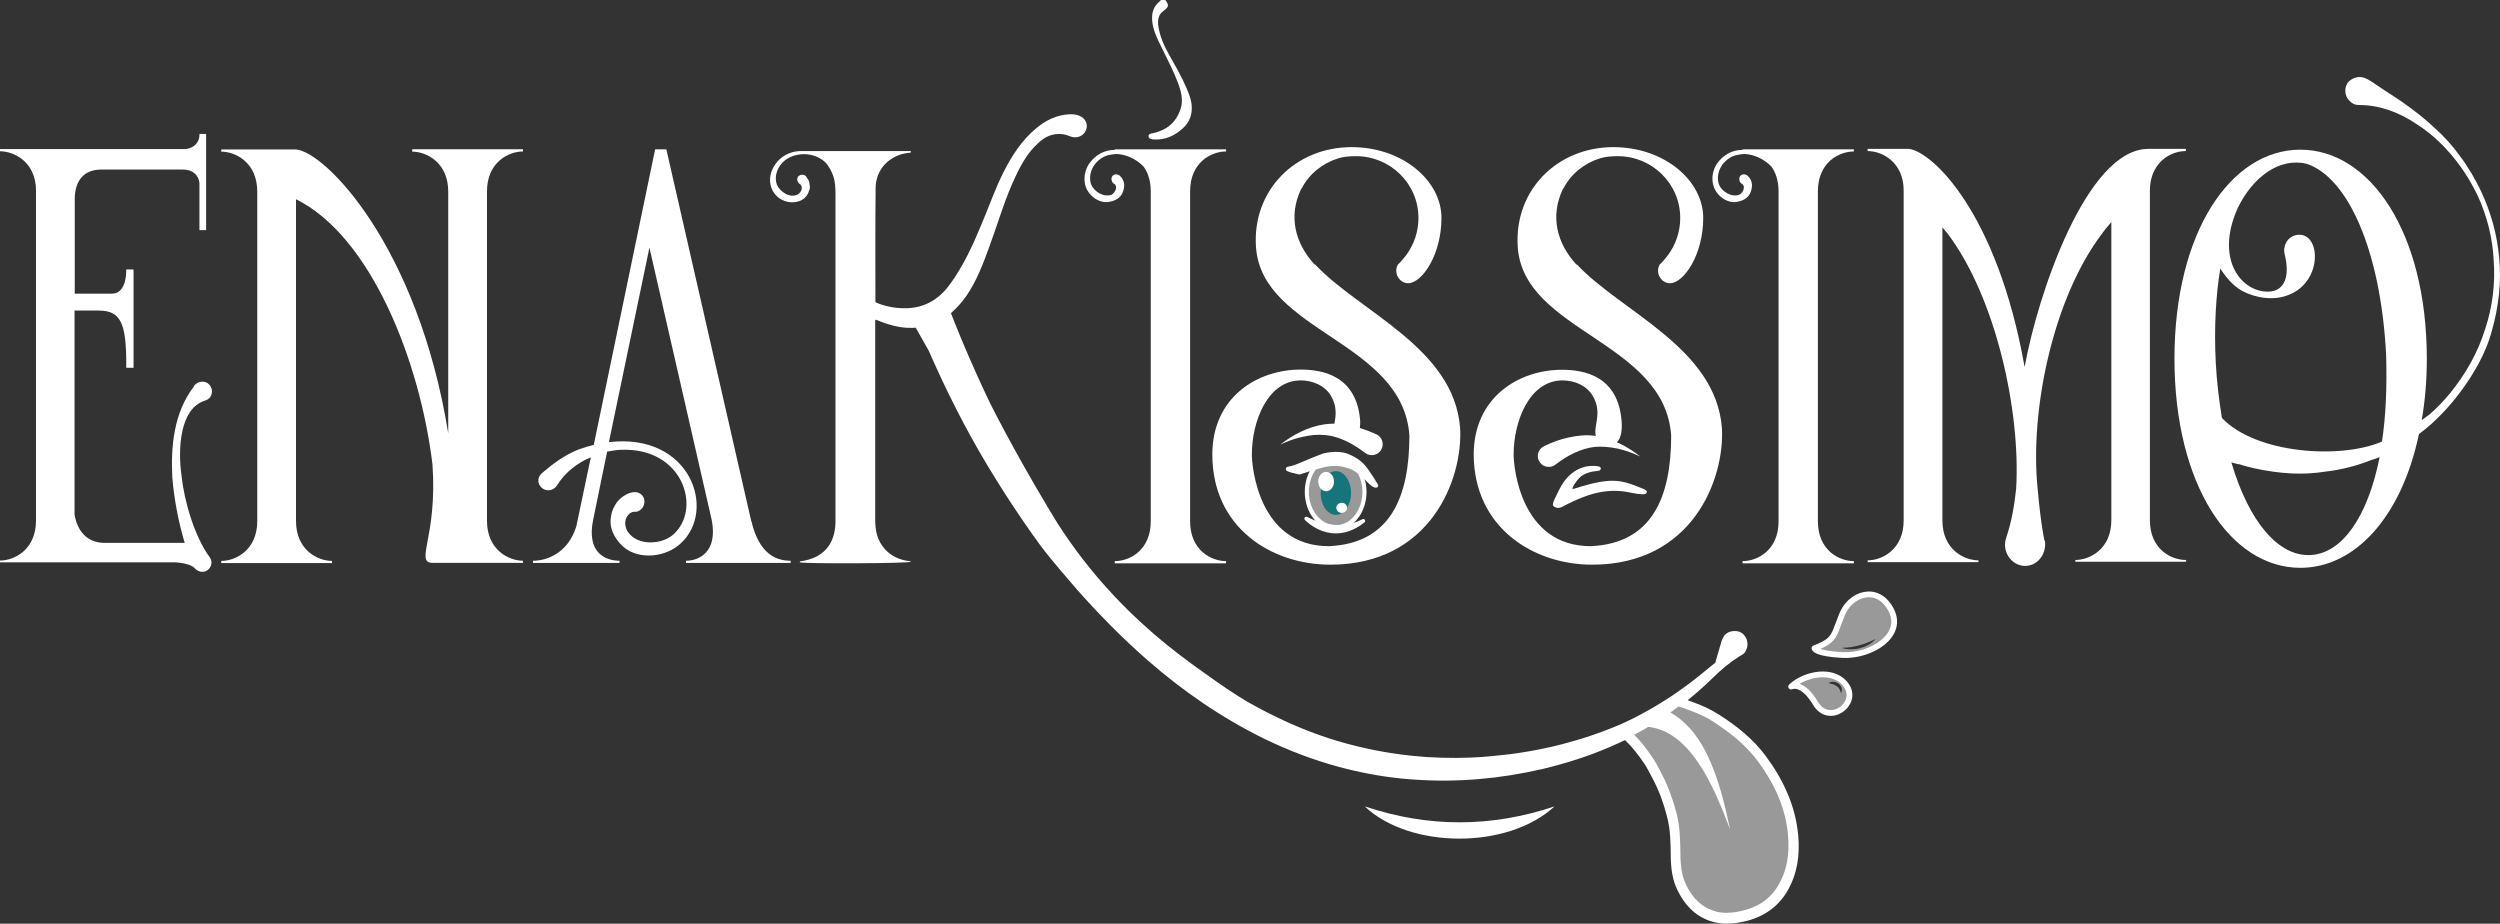 <?xml version="1.0" encoding="UTF-8" standalone="no"?>
<!-- Created with Vectornator (http://vectornator.io/) -->

<svg height="480.574" stroke-miterlimit="10" style="clip-rule:evenodd;fill-rule:nonzero;stroke-linecap:round;stroke-linejoin:round" version="1.1" viewBox="0 0 1300.762 480.574" width="1300.762" xml:space="preserve" id="svg1496" sodipodi:docname="Enakissimo.White.text_IMPROVED - Text only.svg" inkscape:version="1.2.2 (732a01da63, 2022-12-09)" xmlns:inkscape="http://www.inkscape.org/namespaces/inkscape" xmlns:sodipodi="http://sodipodi.sourceforge.net/DTD/sodipodi-0.dtd" xmlns="http://www.w3.org/2000/svg" xmlns:svg="http://www.w3.org/2000/svg" xmlns:vectornator="http://vectornator.io"><rect x="0" y="0" width="1300.762" height="480.574" fill="#333333" stroke="none"/><sodipodi:namedview id="namedview1498" pagecolor="#ffffff" bordercolor="#666666" borderopacity="1.0" inkscape:showpageshadow="2" inkscape:pageopacity="0.0" inkscape:pagecheckerboard="0" inkscape:deskcolor="#d1d1d1" showgrid="false" inkscape:zoom="0.383029" inkscape:cx="121.40073" inkscape:cy="65.269209" inkscape:window-width="2560" inkscape:window-height="1560" inkscape:window-x="-12" inkscape:window-y="-12" inkscape:window-maximized="1" inkscape:current-layer="layer2" />
<defs id="defs1422" />
<clipPath id="ArtboardFrame">
<rect height="2680.46" width="2688.93" x="0" y="0" id="rect1424" />
</clipPath>
<g clip-path="url(#ArtboardFrame)" id="layer2" vectornator:layerName="layer2" transform="translate(-699.963,-1099.626)">

<path d="M 148.115,147.655 H 2540.815 v 0 2385.151 0 H 148.115 v 0 z" fill="#ffffff" fill-rule="evenodd" opacity="1" stroke="none" id="path1664" style="clip-rule:evenodd;display:none;fill:#000000;fill-opacity:1;fill-rule:nonzero;stroke-width:1;stroke-linecap:round;stroke-linejoin:round" inkscape:label="black blackground" />
<g opacity="1" id="g1493" transform="translate(0,24.216)" inkscape:label="Frame and Enakissimo">

<g opacity="1" id="g1491" inkscape:label="Enakissimo">
<g opacity="0" id="g1437" style="display:none;opacity:0.5" inkscape:label="tongue inner areas">
<path d="m 1575.93,1443.81 c 1.33,0.52 2.56,0.92 3.79,1.44 4.4,1.63 8.18,3.37 11.46,5.52 10.33,6.65 17.7,13.1 23.23,20.47 9.51,12.79 14.73,25.48 15.86,38.68 0.92,10.34 -0.72,18.83 -5.02,26.1 -4.19,7.06 -10.54,11.46 -19.34,13.4 -2.86,0.62 -5.32,0.92 -7.57,0.92 -2.56,0 -4.81,-0.3 -6.96,-1.12 -6.14,-2.05 -10.64,-6.35 -14.12,-13.41 -1.94,-3.99 -2.86,-8.59 -2.97,-15.14 v -1.03 c -0.1,-6.85 -0.2,-14.02 -2.04,-21.18 -2.05,-7.78 -4.61,-14.53 -7.78,-20.57 -0.31,-0.61 -0.62,-1.23 -0.92,-1.74 -1.23,-2.35 -2.46,-4.81 -4.1,-7.06 -2.66,-3.89 -5.62,-7.88 -9.21,-11.36 2.36,-1.23 4.71,-2.56 7.07,-3.99 3.99,-2.35 7.88,-4.91 11.66,-7.57 0.21,-0.21 0.51,-0.31 0.72,-0.51 1.23,-0.93 2.45,-1.85 3.68,-2.66 z" fill="#14757a" fill-rule="evenodd" opacity="1" stroke="none" id="path1433" style="display:inline" inkscape:label="tongue inner area" />
<path d="m 1598.34,1551.78 c -2.66,0 -5.12,-0.41 -7.47,-1.13 -6.55,-2.25 -11.36,-6.75 -15.04,-14.22 -2.05,-4.2 -3.07,-9.01 -3.17,-15.76 v -1.03 c -0.11,-6.75 -0.21,-13.81 -2.05,-20.77 -1.95,-7.68 -4.5,-14.23 -7.68,-20.26 -0.3,-0.51 -0.61,-1.13 -0.92,-1.64 l -0.1,-0.1 c -1.23,-2.25 -2.46,-4.71 -3.99,-6.96 -2.46,-3.48 -5.42,-7.57 -9.01,-11.16 l -1.53,-1.43 1.84,-1.02 c 2.25,-1.23 4.61,-2.56 6.96,-3.89 3.99,-2.35 7.88,-4.91 11.56,-7.57 l 0.72,-0.51 c 1.23,-0.93 2.46,-1.74 3.58,-2.67 l 0.72,-0.51 3.48,1.33 c 1.33,0.52 2.56,0.92 3.78,1.44 4.51,1.63 8.39,3.48 11.77,5.62 10.54,6.76 18.01,13.31 23.54,20.88 9.72,13.1 14.94,25.99 16.17,39.4 0.92,10.64 -0.72,19.44 -5.22,27.01 -4.4,7.47 -11.05,12.08 -20.37,14.13 -2.55,0.51 -5.11,0.82 -7.57,0.82 z m -45.64,-93.84 c 3.17,3.37 5.73,6.95 7.98,10.13 1.64,2.45 2.97,4.91 4.2,7.26 l 0.1,0.1 c 0.31,0.52 0.61,1.13 0.82,1.64 3.27,6.24 5.93,13.1 7.98,20.98 1.95,7.37 2.05,14.53 2.15,21.59 v 1.03 c 0.1,6.24 0.92,10.74 2.87,14.42 3.27,6.66 7.57,10.75 13.2,12.69 3.89,1.33 8.08,1.33 13.71,0.11 8.39,-1.85 14.43,-5.94 18.32,-12.69 4.09,-6.96 5.73,-15.25 4.81,-25.28 -1.13,-12.89 -6.25,-25.28 -15.66,-37.86 -5.32,-7.17 -12.59,-13.61 -22.82,-20.06 -3.17,-2.05 -6.86,-3.79 -11.16,-5.32 -1.22,-0.41 -2.55,-0.92 -3.78,-1.43 l -1.95,-0.72 c -1.02,0.72 -1.94,1.54 -2.96,2.25 l -0.72,0.51 c -3.79,2.66 -7.67,5.32 -11.77,7.68 -1.84,1.02 -3.58,2.04 -5.32,2.97 z" fill="#14757a" fill-rule="evenodd" opacity="0" stroke="none" id="path1435" style="display:inline;opacity:0.5" inkscape:label="tongue inner area filling" />
</g>
<path d="m 1571.01,1440.46 c 0,0 47.45,17.87 55.56,47.43 8.11,29.56 6.29,48.83 -9.12,59.52 -15.42,10.68 -47.12,6.6 -45.98,-28.97 0,0 3.31,-31.79 -22.11,-59.98 z" fill="#14757a" fill-rule="evenodd" opacity="0" stroke="none" id="path1477" style="clip-rule:evenodd;display:inline;opacity:0.5;fill:#ffffff;fill-opacity:1;fill-rule:nonzero;stroke-linecap:round;stroke-linejoin:round" inkscape:label="tongue inner area" /><path d="m 1588.42,1468.48 c -3.07,-6.25 -6.86,-12.28 -12.39,-17.3 -2.15,-1.94 -4.5,-3.68 -7.16,-5.22 -3.79,2.66 -7.68,5.22 -11.67,7.58 4.51,0.51 9.01,2.04 13.1,4.81 4.91,3.27 9.21,7.98 12.79,13.2 3.69,5.22 6.76,11.05 9.52,17.09 2.76,6.03 5.22,12.17 7.57,18.42 -1.43,-6.55 -2.86,-13 -4.7,-19.45 -1.85,-6.44 -4.1,-12.89 -7.06,-19.13 z" fill="#14757a" fill-rule="evenodd" opacity="1" stroke="none" id="path1439" style="display:inline;fill:#ffffff;fill-opacity:1" inkscape:label="tongue inner line" />
<path d="m 806.594,1283.87 c 0.921,-0.31 2.047,-0.92 2.661,-1.74 1.74,-2.36 1.126,-5.53 -1.126,-7.27 -2.046,-1.43 -5.219,-1.12 -7.061,1.13 l -0.307,0.61 c -10.233,13.41 -11.973,30.7 -11.154,47.07 0.921,11.36 3.172,23.13 6.447,34.18 h -42.673 c -11.666,-0.61 -14.02,-11.35 -14.634,-14.63 V 1237 h 12.587 c 11.359,0 14.327,6.45 14.327,27.73 v 2.05 h 3.786 v -51.17 h -3.786 c 0,9.62 -3.786,12.59 -7.266,12.59 H 738.85 v -49.12 c 0,-8.5 3.786,-15.25 13.405,-15.45 h 42.673 c 7.573,0 8.801,5.52 8.801,7.26 v 24.25 h 3.479 v -50.04 h -3.479 v 0.62 c 0,1.74 -0.921,6.44 -7.266,7.26 h -96.5 v 1.13 c 7.266,0 18.727,5.52 18.727,20.47 v 171.71 c 0,15.25 -11.359,20.77 -18.727,20.77 v 0.92 h 91.281 c 3.48,0.31 7.88,0.93 9.927,2.97 l -0.307,-0.3 c 0.307,0 0.307,0.3 0.307,0.3 1.739,2.05 4.707,2.66 6.754,1.13 2.353,-1.74 2.66,-4.71 1.125,-6.76 -7.879,-10.84 -13.201,-28.96 -14.633,-42.36 -1.945,-13.71 -1.024,-35 12.177,-39.09 z" fill="#14757a" fill-rule="evenodd" opacity="1" stroke="none" id="path1441" inkscape:label="E" style="fill:#ffffff;fill-opacity:1" />
<path d="m 914.453,1154.31 c 7.266,0 18.727,5.53 18.727,20.78 v 125.76 c -15.759,-97.42 -64.06,-146.54 -79.206,-147.66 h -38.886 v 1.12 c 7.265,0 18.727,5.53 18.727,20.78 v 171.41 c 0,15.24 -11.359,20.77 -18.727,20.77 v 1.12 h 57.613 v -1.12 c -7.265,0 -18.727,-5.53 -18.727,-20.77 v -167.42 c 38.58,19.03 64.368,83.3 71.02,138.05 2.66,38.27 -9.62,51.16 0.307,51.16 h 46.766 v -1.12 c -7.266,0 -18.727,-5.53 -18.727,-20.78 v -171.41 c 0,-15.24 11.359,-20.77 18.727,-20.77 v -1.12 h -57.614 z" fill="#14757a" fill-rule="evenodd" opacity="1" stroke="none" id="path1443" inkscape:label="N" style="fill:#ffffff;fill-opacity:1" />
<path d="m 1022.31,1367.17 c -7.27,0 -17.3,-4.1 -13.71,-21.39 l 7.26,-35.41 c 2.36,-0.31 4.71,-0.92 7.06,-0.92 32.75,-1.43 42.37,31.01 27.22,44.21 -6.14,5.22 -18.42,5.83 -23.43,-1.43 -1.43,-2.05 -1.74,-4.71 -1.13,-6.76 0.92,-2.35 2.66,-3.78 4.4,-3.78 0.92,0 1.44,0 2.05,-0.31 2.66,-1.13 3.79,-4.09 2.97,-6.76 -2.66,-5.83 -10.24,-2.66 -14.02,2.05 -1.43,2.05 -2.66,4.4 -2.97,6.76 -1.43,6.44 1.43,11.97 6.14,16.37 8.19,7.26 22.51,5.52 30.09,-1.74 18.72,-17.3 5.01,-57.61 -37.46,-52.6 l 21.08,-101.21 32.44,141.84 c 3.17,16.68 -6.75,21.08 -13.4,21.08 v 1.12 h 54.44 v -1.12 c -7.27,0 -16.38,-3.18 -20.47,-20.78 v 0.31 l -44.21,-193.61 h -5.83 l -31.93,153.8 c -2.66,0.62 -5.22,1.43 -7.87,2.36 -7.883,3.17 -13.409,7.57 -19.037,12.28 l -0.307,0.3 c -0.307,0.31 -0.614,0.62 -0.921,1.13 -1.433,2.35 -0.614,5.22 1.74,6.75 2.353,1.44 5.219,0.92 7.061,-1.43 4.093,-6.75 10.544,-11.97 17.804,-14.94 l -7.571,36.02 c -4.4,14.02 -15.452,17.81 -22.513,17.81 v 1.12 h 45.024 z" fill="#14757a" fill-rule="evenodd" opacity="1" stroke="none" id="path1445" inkscape:label="A" style="fill:#ffffff;fill-opacity:1" />
<path d="m 1990.79,1174.78 c -2.97,-6.14 -6.45,-12.28 -10.85,-18.11 -3.78,-5.22 -8.19,-10.24 -13.2,-14.64 -5.22,-5.01 -10.85,-9.31 -16.68,-13.4 -5.01,-3.48 -9.93,-6.45 -14.94,-9.93 -2.05,-1.43 -4.4,-2.97 -6.75,-3.17 -2.67,-0.31 -5.53,1.12 -7.07,3.17 -2.04,3.48 -1.12,7.88 2.36,10.23 1.12,0.93 2.66,1.13 4.09,1.13 10.54,0 21.08,4.09 29.58,9.93 8.8,5.52 16.37,13.2 22.51,21.59 3.48,4.71 6.45,9.93 9.11,15.25 5.01,10.84 7.88,22.2 8.49,33.97 0.92,11.97 -0.61,24.25 -4.4,35.72 -3.79,12.28 -10.23,23.63 -18.42,33.66 -3.17,3.79 -6.75,7.58 -10.54,10.85 -1.43,0.92 -2.66,2.05 -4.09,2.97 1.74,-9.93 2.66,-20.47 2.66,-31.93 0,-65.8 -29.58,-108.78 -65.8,-108.78 -36.23,0 -65.5,42.98 -65.5,108.78 0,65.8 29.27,108.78 65.5,108.78 28.34,0 52.6,-26.3 61.7,-69.59 17.5,-12.89 30.09,-33.05 34.49,-43.9 1.43,-3.17 2.66,-6.75 3.48,-9.92 3.48,-12.28 5.01,-25.18 3.79,-37.76 -1.03,-12.08 -4.3,-23.85 -9.52,-34.9 z m -88.62,189.42 c -16.68,0.92 -32.13,-17.3 -41.24,-48.3 0.3,0.3 3.78,1.12 4.4,1.12 2.66,0.92 5.01,1.44 7.57,2.05 6.45,1.43 12.89,2.35 19.34,2.66 5.83,0.31 11.67,0 17.5,-0.92 8.19,-0.92 16.37,-2.97 24.25,-6.14 1.44,-0.31 2.66,-0.92 4.1,-1.43 -6.14,31.11 -19.55,50.14 -35.92,50.96 z m 37.15,-59.05 c -21.39,9.31 -65.5,6.45 -83.3,-12.28 -1.44,-9.11 -2.66,-18.72 -3.18,-28.65 -0.92,-18.42 0,-34.79 2.36,-49.12 2.96,4.71 6.75,9.11 11.36,11.67 7.06,3.78 16.68,5.21 24.25,2.04 18.42,-7.06 16.68,-34.18 3.48,-31 -4.4,1.12 -6.76,5.83 -5.53,10.23 2.66,10.85 0,18.11 -7.26,19.03 -14.33,1.44 -29.58,-15.76 -17.3,-43.28 7.88,-16.38 21.9,-26.61 36.02,-23.13 21.08,7.06 38.28,44.21 41.24,98.85 0.52,16.99 -0.1,32.24 -2.14,45.64 z" fill="#14757a" fill-rule="evenodd" opacity="1" stroke="none" id="path1447" inkscape:label="O" style="fill:#ffffff;fill-opacity:1" />
<path d="m 1662.64,1388.63 c -2.27,2.42 -3.81,5.35 -4.98,8.42 -3.88,10.41 -3.88,10.41 -13.11,15.9 3.88,2.64 7.84,2.86 11.79,3.08 7.47,0.44 14.58,-1.32 21.1,-4.84 6.6,-3.51 9.31,-11.65 6.52,-18.61 -3.73,-9.23 -14.5,-11.21 -21.32,-3.95 z m 9.38,22.34 c -0.66,0.37 -1.39,0.66 -2.12,0.95 -0.74,0.3 -1.47,0.52 -2.2,0.74 -0.73,0.14 -1.54,0.36 -2.27,0.44 -0.81,0.07 -1.54,0.14 -2.35,0.14 -1.54,0 -3.07,-0.14 -4.61,-0.66 v -0.14 c 3,0 5.93,-0.44 8.79,-1.25 2.86,-0.73 5.64,-1.83 8.35,-3.22 l 0.07,0.14 c -1.02,1.18 -2.27,2.06 -3.66,2.86 z" fill="#14757a" fill-rule="evenodd" opacity="1" stroke="none" id="path1449" inkscape:label="droplet big inner" style="display:inline;opacity:0.5;fill:#ffffff;fill-opacity:1" />
<path d="m 1644.04,1412.7 c 0,0 0.18,2.8 14.7,3.52 14.51,0.72 32.28,-9.98 25.15,-23.54 -7.1,-13.52 -21.75,-8.17 -25.73,3.05 0,0 -2.32,5.95 -2.74,7.09 -0.86,2.33 -1.92,4.54 -4.42,6.4 -2.5,1.86 -6.96,3.48 -6.96,3.48 z" fill="none" fill-rule="evenodd" opacity="1" stroke="#14757a" stroke-linecap="round" stroke-linejoin="round" stroke-width="3" id="path1451" style="display:inline;fill:none;fill-opacity:1;stroke:#ffffff;stroke-opacity:1" inkscape:label="droplet big outer" />
<path d="m 1651.94,1426.87 c -7.3,-0.94 -14.04,0.47 -20,5.73 5.88,-0.16 8.78,3.68 11.45,7.76 1.25,1.89 2.82,3.38 4.78,4.55 3.3,2.04 6.59,2.43 9.89,0.08 3.14,-2.2 4.55,-6.27 3.69,-10.04 -1.18,-4.63 -4.24,-7.37 -9.81,-8.08 z m 6.04,9.1 h -0.16 c -0.23,-0.71 -0.47,-1.41 -0.78,-2.04 -0.39,-0.63 -0.86,-1.18 -1.49,-1.57 -0.55,-0.39 -1.26,-0.7 -1.96,-0.94 -0.71,-0.24 -1.41,-0.39 -2.12,-0.55 v -0.16 c 0.78,-0.47 1.65,-0.62 2.51,-0.55 0.86,0.08 1.73,0.32 2.51,0.87 0.78,0.55 1.33,1.33 1.65,2.19 0.23,0.95 0.15,1.89 -0.16,2.75 z" fill="#14757a" fill-rule="evenodd" opacity="1" stroke="none" id="path1453" style="display:inline;opacity:0.5;fill:#ffffff;fill-opacity:1" inkscape:label="droplet small inner" />
<path d="m 1631.9,1432.66 c 0,0 5.64,-3.1 12.67,8.68 7.02,11.79 22.56,0.45 16.18,-9.08 -6.37,-9.53 -21.77,-6.32 -28.85,0.4 z" fill="none" fill-rule="evenodd" opacity="1" stroke="#14757a" stroke-linecap="round" stroke-linejoin="round" stroke-width="3" id="path1455" style="display:inline;fill:none;fill-opacity:1;stroke:#ffffff;stroke-opacity:1" inkscape:label="droplet small outer" />
<path d="m 1300.55,1147.97 c 5.63,0.31 10.34,-1.84 14.43,-5.42 4.09,-3.48 5.63,-7.99 4.91,-13.31 -0.41,-2.86 -1.53,-5.52 -2.66,-8.18 -2.56,-6.04 -5.93,-11.67 -9.11,-17.4 -2.55,-4.5 -4.6,-9.21 -5.42,-14.33 -0.51,-3.17 -0.2,-6.24 2.66,-8.29 2.76,-1.94 2.97,-2.96 0.92,-5.63 -0.82,0 -1.53,0 -2.35,0 -0.1,0.21 -0.1,0.41 -0.21,0.41 -4.09,3.07 -4.81,7.17 -4.09,11.87 0.72,4.41 2.66,8.29 4.61,12.18 2.96,6.14 6.14,12.08 8.59,18.52 1.64,4.51 2.97,9.11 1.33,13.92 -2.35,6.86 -7.16,10.85 -14.22,12.38 -1.03,0.21 -2.15,0.21 -2.46,1.54 0.41,1.64 1.74,1.74 3.07,1.74 z" fill="#14757a" fill-rule="evenodd" opacity="1" stroke="none" id="path1457" inkscape:label="I 1 accent" style="fill:#ffffff;fill-opacity:1" />
<path d="m 1264.74,1172.12 c 1.43,5.01 7.26,9.62 12.89,8.19 3.17,-0.62 5.83,-2.36 6.75,-5.53 0.92,-2.66 0.62,-5.22 -1.12,-7.27 l -0.31,-0.3 c -0.92,-1.13 -2.66,-1.44 -3.79,-0.62 -1.12,0.82 -1.12,2.66 -0.3,3.79 l 0.61,0.61 c 0.92,0.31 1.43,1.44 1.13,2.66 -0.31,1.13 -1.13,2.36 -2.05,2.97 -4.09,1.74 -9.31,-1.43 -10.85,-5.22 -2.04,-5.83 1.74,-13.2 8.8,-15.24 1.44,-0.31 3.18,-0.62 4.71,-0.62 4.71,0.31 9.62,2.36 13.71,6.45 2.36,3.17 3.79,7.57 3.79,13.2 v 171.41 c 0,15.25 -11.15,20.77 -18.73,20.77 v 1.13 h 57.92 v -1.13 c -7.57,0 -18.72,-5.53 -18.72,-20.77 v -171.62 c 0,-15.24 11.15,-20.77 18.72,-20.77 v -1.12 h -57.92 v 0.3 c -5.22,0 -9.92,2.36 -13.4,7.27 -2.15,3.27 -2.97,7.67 -1.84,11.46 z" fill="#14757a" fill-rule="evenodd" opacity="1" stroke="none" id="path1459" inkscape:label="I 1" style="fill:#ffffff;fill-opacity:1" />
<path d="m 1407.69,1294.61 c -1.73,-23.94 -19.85,-26.91 -31,-26.91 -22.52,0 -45.95,14.33 -45.95,44.21 0,38.06 30.7,57.3 61.4,57.3 52.39,0 68.97,-44.72 67.54,-71.02 -3.17,-41.85 -52.09,-60.27 -75.42,-85.14 h -0.31 c -10.23,-11.15 -13.71,-25.17 -7.06,-39.19 0,0 0,-0.31 0.31,-0.31 3.79,-7.57 10.85,-13.2 19.03,-15.76 2.97,-0.92 6.14,-1.12 9.32,-1.12 17.8,0 32.44,14.32 32.44,32.13 0,7.27 -2.36,13.71 -6.14,19.03 -1.74,2.36 -4.1,5.02 -4.41,5.02 -2.66,4.09 0.31,9.92 5.22,9.92 7.06,0 17.3,-14.63 17.3,-33.97 0,-19.34 -20.16,-36.84 -46.77,-36.84 -29.27,0 -51.78,22.51 -49.73,52.09 3.17,44.21 76.34,48.81 79.82,97.93 0,32.13 -9.93,56.18 -41.86,57.61 -36.53,0 -40.11,-41.24 -40.11,-47.68 0,-17.3 8.19,-38.58 25.48,-38.58 6.14,0 12.59,2.66 15.76,8.18 3.17,5.53 2.46,10.24 1.74,14.33 -1.64,0 -3.28,0.1 -4.91,0.31 -4.51,0.61 -8.7,2.04 -12.59,3.89 -3.89,1.84 -7.47,4.19 -10.74,6.75 3.78,-1.84 7.67,-3.27 11.66,-4.09 3.99,-0.92 7.98,-1.33 11.87,-0.92 1.95,0.2 3.79,0.51 5.53,1.12 1.84,0.51 3.58,1.23 5.32,2.05 3.48,1.64 6.65,3.68 9.72,6.04 0.31,0.2 0.72,0.51 1.13,0.71 2.86,1.33 6.24,0.1 7.57,-2.76 1.33,-2.87 0.1,-6.24 -2.76,-7.57 h -0.11 c -2.76,-1.33 -5.62,-2.36 -8.49,-3.28 0.2,-1.23 0.2,-2.35 0.2,-3.48 z" fill="#14757a" fill-rule="evenodd" opacity="1" stroke="none" id="path1461" inkscape:label="S 1" style="fill:#ffffff;fill-opacity:1" />
<path d="m 1528.35,1369.21 c 52.39,0 68.97,-44.72 67.54,-71.02 -3.18,-41.85 -52.09,-60.27 -75.42,-85.14 h -0.31 c -10.23,-11.15 -13.71,-25.17 -7.06,-39.19 0,0 0,-0.31 0.3,-0.31 3.79,-7.57 10.85,-13.2 19.04,-15.76 2.97,-0.92 6.14,-1.12 9.31,-1.12 17.81,0 32.44,14.32 32.44,32.13 0,7.27 -2.35,13.71 -6.14,19.03 -1.74,2.36 -4.09,5.02 -4.4,5.02 -2.66,4.09 0.31,9.92 5.22,9.92 7.06,0 17.29,-14.63 17.29,-33.97 0,-19.34 -20.16,-36.84 -46.76,-36.84 -29.27,0 -51.78,22.51 -49.74,52.09 3.18,44.21 76.34,48.81 79.82,97.93 0,32.13 -9.92,56.18 -41.85,57.61 -36.53,0 -40.12,-41.24 -40.12,-47.68 0,-17.3 8.19,-38.58 25.49,-38.58 6.14,0 12.58,2.66 15.75,8.18 5.12,8.8 0.11,15.56 1.54,20.78 -0.1,0 -0.2,0 -0.31,-0.11 -2.25,-0.3 -4.6,-0.4 -6.96,-0.2 -2.25,0.2 -4.5,0.51 -6.75,1.02 -4.5,0.92 -8.8,2.56 -12.89,4.51 l -0.11,0.1 c -0.41,0.2 -0.71,0.41 -1.02,0.61 -2.46,1.95 -2.86,5.53 -0.92,7.98 1.94,2.46 5.53,2.87 7.98,0.93 3.07,-2.36 6.24,-4.4 9.72,-6.04 1.74,-0.82 3.58,-1.54 5.32,-2.05 1.74,-0.51 3.59,-0.92 5.53,-1.12 3.79,-0.31 7.88,0.1 11.87,0.92 3.99,0.92 7.88,2.35 11.67,4.09 -3.28,-2.56 -6.86,-4.91 -10.75,-6.75 -0.51,-0.21 -0.92,-0.41 -1.43,-0.62 2.46,-2.45 2.76,-7.16 2.46,-10.85 -1.74,-23.94 -19.86,-26.91 -31.01,-26.91 -22.51,0 -45.95,14.33 -45.95,44.21 0.21,37.86 30.91,57.2 61.61,57.2 z" fill="#14757a" fill-rule="evenodd" opacity="1" stroke="none" id="path1463" inkscape:label="S 2" style="fill:#ffffff;fill-opacity:1" />
<path d="m 1604.28,1180.31 c 3.17,-0.62 5.83,-2.36 6.75,-5.53 0.92,-2.66 0.61,-5.22 -1.13,-7.27 l -0.3,-0.3 c -0.92,-1.13 -2.66,-1.44 -3.79,-0.62 -1.12,0.92 -1.12,2.66 -0.31,3.79 l 0.62,0.61 c 0.92,0.31 1.43,1.44 1.12,2.66 -0.3,1.13 -1.12,2.36 -2.04,2.97 -4.1,1.74 -9.31,-1.43 -10.85,-5.22 -2.05,-5.83 1.74,-13.2 8.8,-15.24 1.43,-0.31 3.17,-0.62 4.71,-0.62 4.71,0.31 9.62,2.36 13.71,6.45 2.35,3.17 3.79,7.57 3.79,13.2 v 171.41 c 0,15.25 -11.16,20.77 -18.73,20.77 v 1.13 h 57.92 v -1.13 c -7.57,0 -18.73,-5.53 -18.73,-20.77 v -171.62 c 0,-15.24 11.16,-20.77 18.73,-20.77 v -1.12 h -57.92 v 0.3 c -5.22,0 -9.93,2.36 -13.41,7.27 -2.04,3.17 -2.96,7.57 -1.73,11.36 1.33,5.01 7.26,9.72 12.79,8.29 z" fill="#14757a" fill-rule="evenodd" opacity="1" stroke="none" id="path1465" inkscape:label="I 2" style="fill:#ffffff;fill-opacity:1" />
<path d="m 1818.56,1346.09 v -171.62 c 0,-13.4 9.62,-20.46 18.73,-20.46 v -1.13 h -19.55 c -32.13,0 -57.61,76.03 -64.36,113.49 -14.33,-80.74 -48.31,-112.26 -60.28,-113.49 h -21.39 v 1.13 c 7.58,0 18.73,5.83 18.73,20.46 v 171.72 c 0,15.25 -11.36,20.77 -18.73,20.77 v 0.92 h 57.62 v -0.92 c -7.27,0 -18.73,-5.52 -18.73,-20.77 v -152.48 l 2.66,3.17 c 25.18,33.36 38.07,92.41 35.72,132.73 -0.93,8.8 -2.36,17.29 -5.22,25.69 -2.66,7.88 4.09,16.06 11.97,14.32 5.53,-1.12 9.11,-7.06 8.19,-12.89 l -0.31,-0.31 c -1.74,-9.11 -2.66,-18.11 -3.48,-26.91 -4.09,-40.32 7.88,-98.86 33.67,-132.73 1.43,-2.04 2.97,-3.78 4.7,-5.83 v 155.03 c 0,15.25 -11.35,20.78 -18.72,20.78 v 0.92 h 57.61 v -0.92 c -7.47,0.1 -18.83,-5.43 -18.83,-20.67 z" fill="#14757a" fill-rule="evenodd" opacity="1" stroke="none" id="path1467" inkscape:label="M" style="fill:#ffffff;fill-opacity:1" />
<path d="m 1508.8,1494.98 c -33.05,11.05 -65.8,11.05 -98.75,0 23.23,22.1 74.29,22.62 98.75,0 z" fill="#14757a" fill-rule="evenodd" opacity="1" stroke="none" id="path1469" inkscape:label="chin" style="fill:#ffffff;fill-opacity:1" />
<path d="m 1395.24,1313.14 c 0,0 14.53,0.5 14.24,20.36 0,0 -0.71,14.95 -13.6,16.24 -12.89,1.28 -15.95,-16.67 -16.16,-17.8 -0.22,-1.14 0.43,-18.59 15.52,-18.8 z" fill="#14757a" fill-rule="evenodd" opacity="0" stroke="none" id="path1471" style="display:inline;opacity:0.5;fill:#ffffff;fill-opacity:1" inkscape:label="iris" />
<path d="m 1394.88,1311.51 c -8.88,0.01 -16.06,8.92 -16.04,19.88 0.02,10.97 7.23,19.83 16.1,19.81 8.88,-0.01 16.05,-8.91 16.03,-19.87 -0.02,-10.97 -7.22,-19.84 -16.09,-19.82 z m 0,2.5 c 7.66,0 13.96,7.78 13.96,17.32 0,9.62 -6.12,17.34 -13.87,17.34 -7.66,0 -14,-7.74 -14,-17.28 0,-9.62 6.16,-17.38 13.91,-17.38 z" fill="#14757a" fill-rule="evenodd" opacity="1" stroke="none" id="path1473" style="display:inline;fill:#ffffff;fill-opacity:1" inkscape:label="iris outer circle" />


<path d="m 1120.86,1174.78 c 0.61,-1.13 0.61,-2.35 0.3,-3.48 0,-1.12 -0.61,-2.66 -1.43,-3.48 l -0.31,-0.61 c -0.92,-1.13 -2.66,-1.13 -3.78,-0.31 -1.13,0.92 -1.13,2.35 -0.31,3.48 0.31,0.31 0.31,0.61 0.61,0.61 0.92,0.62 1.44,1.74 1.13,2.97 -0.31,1.13 -1.13,2.05 -2.05,2.66 -4.09,2.05 -9.31,-1.43 -10.85,-5.22 -2.04,-5.52 1.74,-12.89 8.81,-14.94 5.83,-1.94 12.58,-0.51 16.78,3.79 v 0 c 1.53,1.84 2.76,3.99 3.68,6.55 1.13,3.17 1.23,6.55 1.23,9.92 0,56.08 0,112.16 0,168.24 0,0.82 0,1.64 0,2.56 -0.41,11.36 -6.45,18.11 -17.6,19.85 -0.41,0.1 -0.92,-0.1 -1.02,0.61 1.94,0.82 57,0.62 57.92,-0.3 -0.72,-0.51 -1.64,-0.41 -2.36,-0.51 -4.3,-0.82 -7.98,-2.56 -11.05,-5.84 -4.09,-4.4 -5.22,-9.72 -5.22,-15.45 0,-34.08 0,-68.15 0,-102.23 0,-0.61 -0.2,-1.23 0.31,-1.94 6.04,2.55 12.07,4.4 18.62,4.29 0.21,0 0.51,0 0.72,0 0.41,0 0.92,-0.1 1.33,-0.1 h 0.1 c 2.25,3.99 4.5,7.98 6.76,11.97 9,20.57 19.03,40.53 30.59,59.77 2.87,4.7 5.73,9.41 8.7,14.02 6.14,9.62 12.59,19.03 19.24,28.14 1.54,1.94 3.07,3.99 4.71,5.93 1.64,1.95 3.27,3.99 4.91,5.94 3.07,3.58 6.14,7.16 9.21,10.74 11.46,12.9 23.54,25.18 36.53,36.54 18.52,16.17 38.89,30.19 61.1,41.03 12.28,5.94 25.17,10.85 38.37,14.43 10.64,2.87 21.39,4.91 32.34,6.04 2.45,0.31 4.91,0.41 7.47,0.61 22.1,1.54 44.51,-0.51 66.11,-5.52 11.97,-2.87 23.74,-6.55 35.1,-11.46 2.66,-1.13 5.32,-2.36 7.88,-3.59 3.78,3.48 6.85,7.58 9.82,11.87 1.84,2.67 3.17,5.53 4.71,8.4 3.27,6.14 5.62,12.69 7.36,19.54 1.85,6.96 1.85,13.92 1.95,20.98 0.1,6.04 0.82,11.87 3.48,17.29 3.68,7.47 8.9,13.31 17.09,16.07 5.73,1.94 11.56,1.54 17.29,0.31 9.62,-2.05 17.5,-7.06 22.72,-15.76 5.32,-9.11 6.65,-18.93 5.73,-29.17 -1.43,-15.45 -7.78,-28.96 -16.88,-41.24 -6.66,-9 -15.25,-15.76 -24.56,-21.69 -3.89,-2.46 -8.09,-4.4 -12.49,-6.04 -1.23,-0.41 -2.35,-0.92 -3.58,-1.33 2.05,-1.64 4.09,-3.38 6.04,-5.12 2.35,-2.04 4.6,-4.09 6.75,-6.24 2.25,-2.15 4.4,-4.19 6.75,-6.14 2.36,-1.94 4.81,-3.68 7.37,-5.32 0.62,-0.41 1.23,-0.61 2.05,-1.23 0.31,-0.3 0.72,-0.61 0.92,-1.02 0.21,-0.31 0.41,-0.72 0.61,-1.13 0.72,-1.53 0.82,-3.37 0.31,-5.01 -0.2,-0.82 -0.61,-1.54 -1.12,-2.25 -0.52,-0.72 -1.13,-1.33 -1.95,-1.74 -1.53,-0.92 -3.38,-0.92 -5.01,-0.62 -1.64,0.31 -3.28,1.33 -4.1,2.87 -0.41,0.72 -0.71,1.53 -1.02,2.25 l -3.27,11.26 c -0.62,0.41 -1.13,0.82 -1.74,1.33 -0.62,0.51 -1.23,1.02 -1.85,1.53 l -1.74,1.44 c -2.35,1.94 -4.7,3.78 -7.06,5.62 -4.81,3.59 -9.62,7.06 -14.63,10.13 -5.01,3.18 -10.13,6.04 -15.35,8.7 -5.22,2.66 -10.64,4.91 -16.17,6.96 -5.52,2.05 -11.05,3.89 -16.78,5.43 -5.63,1.63 -11.36,2.96 -17.19,4.09 -5.84,1.12 -11.57,2.05 -17.4,2.66 -3.89,0.41 -7.78,0.82 -11.77,1.12 -8.08,0.52 -17.8,0.72 -28.55,0 -18.01,-1.22 -33.77,-4.6 -46.46,-8.39 -10.85,-3.27 -21.49,-7.47 -31.72,-12.48 -5.12,-2.46 -10.13,-5.12 -15.04,-7.88 -7.68,-4.61 -14.33,-9.21 -21.29,-14.23 -10.44,-7.36 -28.76,-20.36 -48.1,-40.93 -12.17,-12.99 -21.28,-25.17 -29.16,-37.35 -12.49,-20.36 -25.07,-42.67 -35.1,-62.42 -3.07,-6.35 -5.53,-11.77 -7.37,-15.86 -5.63,-12.49 -10.03,-23.23 -13.2,-31.42 2.97,-2.66 5.53,-5.42 7.78,-8.6 5.63,-8.08 9,-17.19 12.28,-26.19 4.5,-12.18 7.98,-24.67 13.61,-36.43 2.96,-6.35 6.44,-12.49 11.77,-17.3 3.47,-3.27 7.57,-5.22 12.58,-4.6 1.64,0.2 3.07,0.81 4.61,1.33 3.17,1.02 6.55,-0.52 7.67,-3.48 1.13,-2.97 -0.2,-6.04 -3.37,-7.37 -1.64,-0.72 -3.48,-0.92 -5.33,-0.82 -6.55,0.31 -12.17,3.07 -17.09,7.16 -7.47,6.14 -12.68,14.13 -16.98,22.62 -4.51,8.8 -7.68,18.21 -11.57,27.32 -4.6,11.05 -9.51,21.9 -16.68,31.62 -6.03,8.19 -14.02,12.49 -24.25,12.18 -5.01,-0.1 -9.82,-1.13 -14.22,-3.07 -0.11,-0.31 -0.11,-0.41 -0.11,-0.51 0,-19.65 -0.1,-39.4 0.11,-59.05 0.1,-9.82 7.36,-17.09 17.09,-18.21 0.61,-0.1 1.43,0.2 1.22,-0.92 -15.14,0 -28.14,0 -42.46,0 -3.89,0 -7.88,0 -11.98,0 h -1.74 -0.1 -1.74 c -10.85,0.61 -17.29,10.95 -14.63,18.83 3.27,9.82 17.29,10.33 19.65,1.94 z m 455.07,269.03 c 1.33,0.52 2.56,0.92 3.79,1.44 4.4,1.63 8.18,3.37 11.46,5.52 10.33,6.65 17.7,13.1 23.23,20.47 9.51,12.79 14.73,25.48 15.86,38.68 0.92,10.34 -0.72,18.83 -5.02,26.1 -4.19,7.06 -10.54,11.46 -19.34,13.4 -2.86,0.62 -5.32,0.92 -7.57,0.92 -2.56,0 -4.81,-0.3 -6.96,-1.12 -6.14,-2.05 -10.64,-6.35 -14.12,-13.41 -1.94,-3.99 -2.86,-8.59 -2.97,-15.14 v -1.03 c -0.1,-6.85 -0.2,-14.02 -2.04,-21.18 -2.05,-7.78 -4.61,-14.53 -7.78,-20.57 -0.31,-0.61 -0.61,-1.23 -0.92,-1.74 -1.23,-2.35 -2.46,-4.81 -4.1,-7.06 -2.66,-3.89 -5.62,-7.88 -9.21,-11.36 2.36,-1.23 4.71,-2.56 7.07,-3.99 3.99,-2.35 7.88,-4.91 11.66,-7.57 0.21,-0.21 0.51,-0.31 0.72,-0.51 1.23,-0.93 2.45,-1.85 3.68,-2.66 z" fill="#14757a" fill-rule="evenodd" opacity="1" stroke="none" id="path1479" inkscape:label="K and tongue" style="display:inline;fill:#ffffff;fill-opacity:1" />
<path d="m 1409.25,1346.45 c 0,0 -12.57,7.81 -29.59,-1.19 0,0 13.13,14.18 29.59,1.19 z" fill="#14757a" fill-rule="evenodd" opacity="1" stroke="#14757a" stroke-linecap="round" stroke-linejoin="round" stroke-width="2.018" id="path1481" inkscape:label="eyelid lower" style="fill:#ffffff;fill-opacity:1;stroke:#ffffff;stroke-opacity:1" />


<path id="path2390" style="clip-rule:evenodd;display:none;fill:#ffffff;fill-opacity:1;fill-rule:nonzero;stroke-linecap:round;stroke-linejoin:round" inkscape:label="pupil without light speckles" d="m 1395.01,1320.521 c -1.142,0 -2.226,0.351 -3.205,0.981 1.328,0.832 2.234,2.52 2.234,4.469 0,2.78 -1.83,5.029 -4.1,5.029 -1.025,0 -1.96,-0.464 -2.68,-1.228 -0.091,0.693 -0.141,1.407 -0.141,2.139 0,6.3 3.531,11.4 7.891,11.4 1.185,0 2.309,-0.378 3.318,-1.053 -0.088,0.01 -0.177,0.014 -0.268,0.014 -1.55,0 -2.811,-1.181 -2.811,-2.631 0,-1.45 1.261,-2.629 2.811,-2.629 1.522,0 2.761,1.138 2.805,2.553 1.271,-2.023 2.045,-4.707 2.045,-7.654 0,-6.29 -3.54,-11.389 -7.9,-11.389 z" /><path d="m 1416.06,1328.07 c 0,0 -4.84,-8.27 -7.39,-10.66 0,0 -2.15,-2.65 -7.72,-4.9 -5.25,-2.12 -12.36,-0.15 -12.36,-0.15 l -5.11,1.98 -4.62,1.95 c -5.38,2.21 -5.62,2.36 -8.56,2.93 -2.09,0.41 5.8,2.05 5.8,2.05 l 4.7,-1.5 c 0,0 3.85,-1.23 4.77,-1.43 0,0 3.62,-1.14 6.67,-1.4 2.39,-0.21 4.41,0 5.03,0.07 1.36,0.16 3.82,0.87 4.41,1.06 0.6,0.2 2.58,0.72 5.14,2.68 0,0 3.28,2.51 3.93,3.32 0.64,0.8 4.19,4.67 5.31,4 z" fill="#14757a" fill-rule="evenodd" opacity="1" stroke="#14757a" stroke-linecap="round" stroke-linejoin="round" stroke-width="2.018" id="path1487" inkscape:label="eyelid upper" style="fill:#ffffff;fill-opacity:1;stroke:#ffffff;stroke-opacity:1" />
<path d="m 1516.27,1336.2 c 7.83,-3.74 18.82,-8.46 32.24,-5.46 4.04,0.91 9.25,1.28 6.55,0.15 -5.59,-2.33 -9.22,-3.74 -13.49,-4.19 -5.06,-0.52 -10.99,0.37 -21.95,3.85 -5.76,1.83 -0.27,-5.89 2.09,-7.87 2.36,-1.99 5.99,-2.97 8.96,-3.2 2.1,-0.16 1.33,-0.5 -1.24,-0.65 -4,-0.22 -11.97,1.03 -17.37,11.92 -4.04,8.13 -3.39,7.26 -2.36,7.69 1.7,0.71 2.3,-0.2 6.57,-2.24 z" fill="#14757a" fill-rule="evenodd" opacity="1" stroke="#14757a" stroke-linecap="round" stroke-linejoin="round" stroke-width="2.018" id="path1489" inkscape:label="wink" style="fill:#ffffff;fill-opacity:1;stroke:#ffffff;stroke-opacity:1" /><path d="m 1387.12,1331.91 c 0,-6.29 3.53,-11.39 7.89,-11.39 4.36,0 7.9,5.1 7.9,11.39 0,6.3 -3.54,11.4 -7.9,11.4 -4.36,0 -7.89,-5.1 -7.89,-11.4 z" fill="#14757a" fill-rule="evenodd" opacity="1" stroke="none" id="path1475" style="clip-rule:evenodd;display:inline;fill-rule:nonzero;stroke-linecap:round;stroke-linejoin:round" inkscape:label="pupil" /><path d="m 1385.84,1325.97 c 0,-2.77 1.84,-5.02 4.1,-5.02 2.27,0 4.1,2.25 4.1,5.02 0,2.78 -1.83,5.03 -4.1,5.03 -2.26,0 -4.1,-2.25 -4.1,-5.03 z" fill="#ffffff" fill-rule="evenodd" opacity="1" stroke="none" id="path1483" style="clip-rule:evenodd;display:inline;fill-rule:nonzero;stroke-linecap:round;stroke-linejoin:round" inkscape:label="light speckle top left" /><path d="m 1395.25,1339.64 c 0,-1.45 1.26,-2.63 2.81,-2.63 1.55,0 2.81,1.18 2.81,2.63 0,1.45 -1.26,2.63 -2.81,2.63 -1.55,0 -2.81,-1.18 -2.81,-2.63 z" fill="#ffffff" fill-rule="evenodd" opacity="1" stroke="none" id="path1485" inkscape:label="light speckle bottom right" style="clip-rule:evenodd;display:inline;fill-rule:nonzero;stroke-linecap:round;stroke-linejoin:round" />
</g>
</g>
</g>
</svg>
